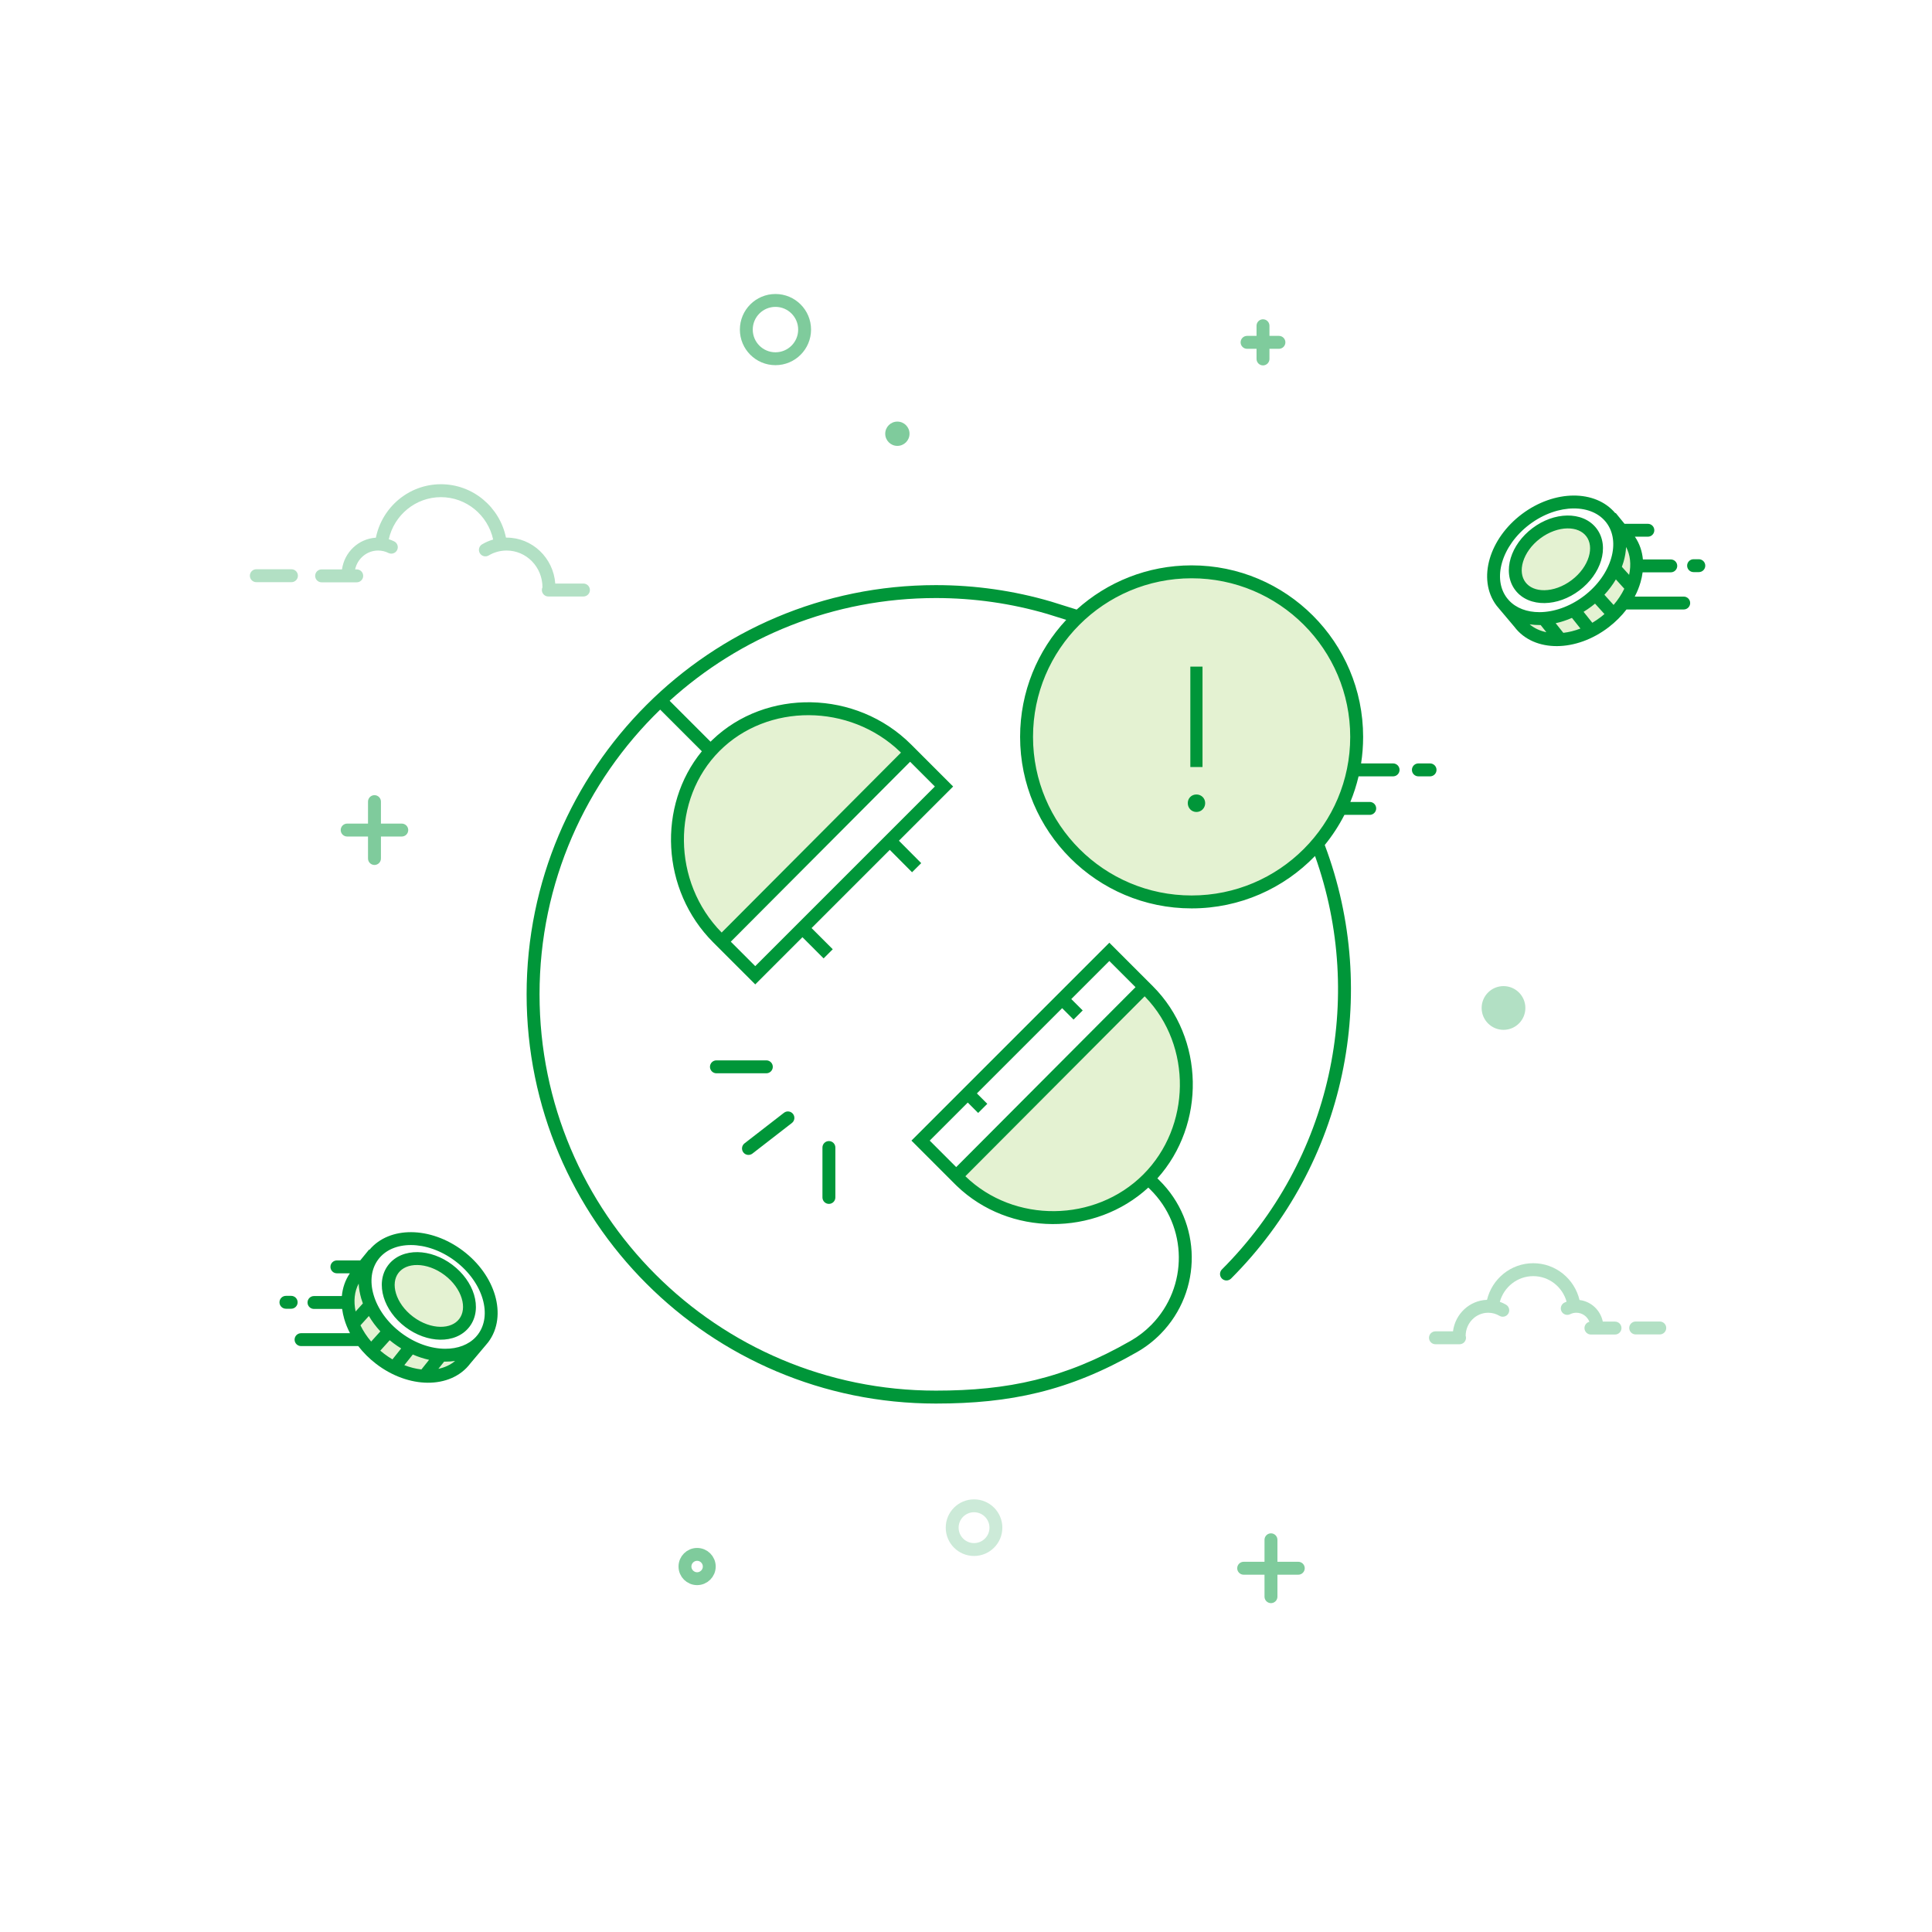 <svg width="300" height="300" viewBox="0 0 300 300" fill="none" xmlns="http://www.w3.org/2000/svg">
<rect width="300" height="300" fill="white"/>
<g clip-path="url(#clip0)">
<path d="M108.248 245.137C109.29 245.137 110.134 244.293 110.134 243.251C110.134 242.21 109.29 241.365 108.248 241.365C107.206 241.365 106.362 242.21 106.362 243.251C106.362 244.293 107.206 245.137 108.248 245.137Z" stroke="#7FCB9C" stroke-width="2"/>
<path d="M120.413 55.704C122.913 55.704 124.939 53.678 124.939 51.178C124.939 48.679 122.913 46.652 120.413 46.652C117.913 46.652 115.887 48.679 115.887 51.178C115.887 53.678 117.913 55.704 120.413 55.704Z" stroke="#7FCB9C" stroke-width="2"/>
<path d="M151.249 240.61C153.124 240.61 154.644 239.09 154.644 237.215C154.644 235.34 153.124 233.82 151.249 233.82C149.374 233.82 147.854 235.34 147.854 237.215C147.854 239.09 149.374 240.61 151.249 240.61Z" stroke="#CCEAD8" stroke-width="2"/>
<path d="M58.148 123.473C58.702 123.473 59.151 123.922 59.151 124.476L59.151 127.888L62.387 127.888C62.901 127.888 63.325 128.275 63.383 128.774L63.39 128.891C63.39 129.446 62.941 129.895 62.387 129.895L59.151 129.894L59.151 133.307C59.151 133.821 58.764 134.245 58.265 134.303L58.148 134.31C57.594 134.31 57.145 133.861 57.145 133.307L57.144 129.894L53.91 129.895C53.395 129.895 52.971 129.507 52.913 129.008L52.906 128.891C52.906 128.337 53.355 127.888 53.91 127.888L57.144 127.888L57.145 124.476C57.145 123.962 57.532 123.538 58.031 123.48L58.148 123.473ZM196.118 49.58C196.672 49.58 197.121 50.029 197.121 50.583L197.121 52.155L198.59 52.156C199.105 52.156 199.529 52.543 199.587 53.042L199.594 53.159C199.594 53.713 199.145 54.162 198.59 54.162L197.121 54.162L197.121 55.734C197.121 56.249 196.734 56.673 196.235 56.731L196.118 56.738C195.564 56.738 195.115 56.288 195.115 55.734L195.114 54.162L193.646 54.162C193.131 54.162 192.707 53.775 192.649 53.276L192.642 53.159C192.642 52.605 193.091 52.156 193.646 52.156L195.114 52.155L195.115 50.583C195.115 50.069 195.502 49.645 196.001 49.587L196.118 49.58Z" fill="#7FCB9C"/>
<path fill-rule="evenodd" clip-rule="evenodd" d="M55.835 198.127C52.673 201.98 53.423 206.064 58.087 210.379C60.641 212.742 63.375 213.478 65.122 213.697C68.253 214.089 70.761 213.12 72.646 210.79C67.846 211.137 63.844 209.793 60.641 206.758C57.437 203.724 55.835 200.847 55.835 198.127Z" fill="#E4F2D2"/>
<path d="M61.677 207.753C56.964 204.202 55.292 198.47 57.944 194.951C60.596 191.432 66.566 191.459 71.279 195.01C75.993 198.562 77.664 204.294 75.012 207.813C72.361 211.332 66.39 211.305 61.677 207.753Z" fill="white"/>
<path d="M63.55 205.266C60.499 202.966 59.386 199.295 61.066 197.066C62.746 194.837 66.582 194.894 69.634 197.193C72.686 199.493 73.798 203.165 72.118 205.394C70.438 207.623 66.602 207.566 63.55 205.266Z" fill="#E4F2D2"/>
<path fill-rule="evenodd" clip-rule="evenodd" d="M74.948 201.705C75.557 203.795 75.306 205.762 74.214 207.212L74.187 207.247L73.888 207.602C72.776 208.802 71.095 209.444 69.122 209.436C66.945 209.426 64.48 208.615 62.279 206.956C60.077 205.297 58.618 203.151 58.009 201.061C57.399 198.971 57.65 197.004 58.743 195.554C59.835 194.104 61.657 193.32 63.834 193.33C66.011 193.34 68.476 194.151 70.678 195.81C72.879 197.469 74.338 199.615 74.948 201.705ZM73.045 211.703L75.383 208.931C75.532 208.768 75.675 208.596 75.811 208.416C77.37 206.347 77.609 203.689 76.868 201.145C76.126 198.602 74.393 196.106 71.881 194.213C69.369 192.32 66.492 191.342 63.843 191.33C61.315 191.319 58.932 192.195 57.365 194.073L57.312 194.03L55.932 195.721C55.906 195.719 55.88 195.718 55.853 195.718H52.311C51.759 195.718 51.311 196.166 51.311 196.718C51.311 197.271 51.759 197.718 52.311 197.718H54.328C53.599 198.783 53.199 199.99 53.083 201.251H48.752C48.2 201.251 47.752 201.699 47.752 202.251C47.752 202.804 48.2 203.251 48.752 203.251H53.127C53.195 203.769 53.304 204.288 53.453 204.802C53.669 205.549 53.969 206.293 54.348 207.019H46.744C46.192 207.019 45.744 207.467 45.744 208.019C45.744 208.571 46.192 209.019 46.744 209.019H55.629C56.402 210.024 57.336 210.962 58.414 211.787C60.912 213.699 63.773 214.691 66.408 214.709C69.034 214.726 71.499 213.766 73.045 211.703ZM68.072 212.551C69.076 212.342 69.959 211.928 70.669 211.326C70.161 211.402 69.64 211.438 69.113 211.436C69.063 211.435 69.013 211.435 68.962 211.434L68.072 212.551ZM65.437 212.648L66.628 211.154C65.784 210.968 64.936 210.693 64.101 210.328L62.783 211.981C63.678 212.328 64.573 212.549 65.437 212.648ZM61.075 208.553C61.473 208.853 61.881 209.13 62.295 209.384L60.94 211.084C60.496 210.822 60.058 210.527 59.63 210.199C59.431 210.047 59.238 209.891 59.052 209.731L60.514 208.11C60.697 208.261 60.884 208.409 61.075 208.553ZM57.634 208.316C56.947 207.515 56.391 206.663 55.973 205.797L57.28 204.349C57.77 205.181 58.367 205.984 59.061 206.735L57.634 208.316ZM56.089 201.621C56.164 201.881 56.251 202.14 56.347 202.398L55.222 203.644C54.879 202.043 55.04 200.54 55.695 199.315C55.731 200.081 55.866 200.856 56.089 201.621ZM71.319 204.791C71.92 203.993 72.075 202.87 71.693 201.609C71.311 200.349 70.406 199.027 69.032 197.991C67.657 196.955 66.137 196.45 64.82 196.43C63.503 196.411 62.466 196.869 61.865 197.667C61.264 198.464 61.109 199.587 61.491 200.849C61.873 202.109 62.778 203.431 64.152 204.466C65.527 205.502 67.047 206.008 68.364 206.027C69.681 206.047 70.718 205.589 71.319 204.791ZM70.235 196.394C71.913 197.658 73.09 199.322 73.607 201.029C74.124 202.736 73.995 204.563 72.916 205.995C71.838 207.426 70.117 208.054 68.334 208.027C66.55 208.001 64.626 207.328 62.949 206.064C61.272 204.8 60.094 203.136 59.577 201.428C59.06 199.722 59.189 197.895 60.268 196.463C61.346 195.032 63.067 194.404 64.85 194.43C66.634 194.457 68.558 195.13 70.235 196.394ZM43.398 202.22C43.398 201.668 43.846 201.22 44.398 201.22H45.215C45.767 201.22 46.215 201.668 46.215 202.22C46.215 202.772 45.767 203.22 45.215 203.22H44.398C43.846 203.22 43.398 202.772 43.398 202.22Z" fill="#009639"/>
<path fill-rule="evenodd" clip-rule="evenodd" d="M252.356 83.746C255.519 87.6 254.768 91.683 250.105 95.998C247.551 98.361 244.817 99.097 243.069 99.316C239.938 99.708 237.43 98.739 235.546 96.409C240.345 96.756 244.347 95.412 247.551 92.378C250.755 89.343 252.356 86.466 252.356 83.746Z" fill="#E4F2D2"/>
<path d="M246.515 93.373C251.229 89.821 252.9 84.089 250.248 80.57C247.596 77.051 241.626 77.078 236.913 80.63C232.199 84.181 230.528 89.913 233.18 93.432C235.831 96.951 241.802 96.924 246.515 93.373Z" fill="white"/>
<path d="M244.641 90.885C247.693 88.585 248.805 84.914 247.126 82.685C245.446 80.456 241.61 80.513 238.558 82.813C235.506 85.112 234.394 88.784 236.074 91.013C237.754 93.242 241.59 93.185 244.641 90.885Z" fill="#E4F2D2"/>
<path fill-rule="evenodd" clip-rule="evenodd" d="M233.244 87.324C232.635 89.414 232.885 91.381 233.978 92.831L234 92.86L234.31 93.227C235.421 94.423 237.1 95.064 239.07 95.055C241.247 95.045 243.712 94.234 245.913 92.575C248.115 90.916 249.574 88.77 250.183 86.68C250.793 84.59 250.542 82.623 249.449 81.173C248.357 79.723 246.535 78.94 244.358 78.949C242.181 78.959 239.716 79.77 237.514 81.429C235.313 83.088 233.854 85.234 233.244 87.324ZM232.381 94.035C232.519 94.218 232.664 94.392 232.815 94.557L235.147 97.322C236.693 99.386 239.158 100.345 241.784 100.328C244.42 100.31 247.281 99.318 249.778 97.406C250.856 96.581 251.79 95.643 252.563 94.638H261.448C262 94.638 262.448 94.19 262.448 93.638C262.448 93.086 262 92.638 261.448 92.638H253.844C254.223 91.912 254.523 91.168 254.739 90.421C254.888 89.907 254.998 89.388 255.065 88.871H259.44C259.992 88.871 260.44 88.423 260.44 87.871C260.44 87.318 259.992 86.871 259.44 86.871H255.109C254.993 85.609 254.593 84.402 253.865 83.337H255.881C256.433 83.337 256.881 82.89 256.881 82.337C256.881 81.785 256.433 81.337 255.881 81.337H252.339C252.312 81.337 252.286 81.338 252.26 81.34L250.881 79.649L250.827 79.693C249.26 77.815 246.877 76.938 244.349 76.949C241.7 76.961 238.823 77.939 236.311 79.832C233.799 81.725 232.066 84.221 231.324 86.764C230.583 89.308 230.822 91.966 232.381 94.035ZM239.231 97.053L240.121 98.17C239.117 97.961 238.234 97.547 237.523 96.945C238.031 97.021 238.552 97.057 239.079 97.055C239.129 97.055 239.18 97.054 239.231 97.053ZM241.564 96.773L242.755 98.267C243.619 98.168 244.515 97.947 245.41 97.6L244.092 95.947C243.257 96.311 242.408 96.587 241.564 96.773ZM247.253 96.703C247.696 96.441 248.135 96.146 248.563 95.818C248.761 95.666 248.954 95.51 249.14 95.35L247.677 93.73C247.495 93.88 247.308 94.028 247.117 94.172C246.719 94.472 246.311 94.749 245.897 95.003L247.253 96.703ZM250.558 93.936L249.13 92.355C249.825 91.603 250.422 90.8 250.912 89.968L252.22 91.417C251.801 92.282 251.245 93.135 250.558 93.936ZM252.97 89.263C253.313 87.662 253.153 86.159 252.497 84.933C252.461 85.7 252.326 86.475 252.103 87.24C252.028 87.5 251.942 87.759 251.845 88.017L252.97 89.263ZM236.873 90.41C236.271 89.612 236.117 88.489 236.499 87.228C236.881 85.968 237.785 84.646 239.16 83.61C240.535 82.574 242.054 82.069 243.371 82.049C244.689 82.03 245.726 82.488 246.327 83.286C246.928 84.084 247.083 85.207 246.701 86.468C246.319 87.728 245.414 89.05 244.039 90.086C242.665 91.121 241.145 91.627 239.828 91.647C238.511 91.666 237.474 91.208 236.873 90.41ZM237.956 82.013C236.279 83.277 235.102 84.941 234.585 86.648C234.068 88.355 234.197 90.182 235.275 91.614C236.354 93.045 238.075 93.673 239.858 93.646C241.642 93.62 243.566 92.947 245.243 91.683C246.92 90.419 248.097 88.755 248.615 87.048C249.132 85.341 249.003 83.514 247.924 82.082C246.845 80.651 245.124 80.023 243.341 80.05C241.557 80.076 239.633 80.749 237.956 82.013ZM263.794 86.837C264.346 86.837 264.794 87.285 264.794 87.837C264.794 88.39 264.346 88.837 263.794 88.837H262.977C262.424 88.837 261.977 88.39 261.977 87.837C261.977 87.285 262.424 86.837 262.977 86.837H263.794Z" fill="#009639"/>
<path d="M197.356 238.098C197.91 238.098 198.359 238.547 198.359 239.101L198.359 242.513L201.594 242.513C202.109 242.513 202.533 242.9 202.591 243.399L202.598 243.516C202.598 244.07 202.148 244.519 201.594 244.519L198.359 244.519L198.359 247.931C198.359 248.446 197.972 248.87 197.473 248.928L197.356 248.935C196.802 248.935 196.353 248.485 196.353 247.931L196.352 244.519L193.117 244.519C192.603 244.519 192.179 244.132 192.121 243.633L192.114 243.516C192.114 242.962 192.563 242.513 193.117 242.513L196.352 242.513L196.353 239.101C196.353 238.586 196.74 238.162 197.239 238.104L197.356 238.098Z" fill="#7FCB9C"/>
<path d="M68.468 75.191C73.418 75.191 77.594 78.725 78.567 83.483L78.666 83.481C82.662 83.481 85.929 86.629 86.221 90.615L90.597 90.615C91.151 90.615 91.6 91.065 91.6 91.619C91.6 92.173 91.151 92.622 90.597 92.622H85.145C84.591 92.622 84.142 92.173 84.142 91.619C84.142 91.468 84.175 91.325 84.234 91.197C84.235 88.038 81.737 85.487 78.666 85.487C77.673 85.487 76.721 85.753 75.882 86.251C75.405 86.533 74.79 86.376 74.507 85.899C74.224 85.422 74.382 84.807 74.858 84.524C75.4 84.203 75.977 83.953 76.578 83.778C75.754 79.994 72.413 77.198 68.468 77.198C64.536 77.198 61.21 79.973 60.368 83.731C60.659 83.82 60.941 83.933 61.213 84.069C61.709 84.316 61.91 84.918 61.663 85.414C61.415 85.91 60.813 86.112 60.317 85.864C59.822 85.617 59.278 85.487 58.714 85.487C56.969 85.487 55.504 86.738 55.143 88.415L55.392 88.415C55.946 88.415 56.395 88.864 56.395 89.418C56.395 89.972 55.946 90.422 55.392 90.422H49.94C49.386 90.422 48.937 89.972 48.937 89.418C48.937 88.864 49.386 88.415 49.94 88.415L53.106 88.415C53.477 85.742 55.665 83.657 58.368 83.491C59.335 78.734 63.51 75.191 68.468 75.191ZM45.256 88.393C45.81 88.393 46.259 88.843 46.259 89.397C46.259 89.951 45.81 90.4 45.256 90.4H39.804C39.25 90.4 38.8 89.951 38.8 89.397C38.8 88.843 39.25 88.393 39.804 88.393H45.256ZM238.081 196.151C241.553 196.151 244.488 198.575 245.266 201.865C247.069 202.079 248.519 203.448 248.882 205.218L250.778 205.219C251.332 205.219 251.781 205.668 251.781 206.222C251.781 206.776 251.332 207.225 250.778 207.225H247.039C246.485 207.225 246.036 206.776 246.036 206.222C246.036 205.749 246.363 205.353 246.803 205.247C246.479 204.422 245.689 203.842 244.771 203.842C244.433 203.842 244.108 203.919 243.813 204.067C243.317 204.314 242.714 204.113 242.467 203.617C242.219 203.121 242.421 202.519 242.917 202.271C243.028 202.216 243.142 202.165 243.258 202.12C242.62 199.824 240.532 198.158 238.081 198.158C235.624 198.158 233.528 199.834 232.896 202.145C233.232 202.262 233.554 202.413 233.861 202.595C234.338 202.877 234.495 203.493 234.212 203.97C233.93 204.446 233.314 204.604 232.838 204.321C232.31 204.008 231.713 203.842 231.089 203.842C229.169 203.842 227.603 205.431 227.586 207.408C227.622 207.509 227.64 207.618 227.64 207.731C227.64 208.285 227.191 208.734 226.637 208.734H222.899C222.345 208.734 221.895 208.285 221.895 207.731C221.895 207.177 222.345 206.727 222.899 206.727L225.623 206.727C225.96 204.033 228.178 201.93 230.903 201.838C231.691 198.559 234.622 196.151 238.081 196.151ZM257.728 205.204C258.282 205.204 258.731 205.653 258.731 206.207C258.731 206.761 258.282 207.21 257.728 207.21H253.99C253.436 207.21 252.986 206.761 252.986 206.207C252.986 205.653 253.436 205.204 253.99 205.204H257.728Z" fill="#B2E0C4"/>
<path d="M139.344 69.237C140.386 69.237 141.23 68.392 141.23 67.351C141.23 66.309 140.386 65.465 139.344 65.465C138.302 65.465 137.458 66.309 137.458 67.351C137.458 68.392 138.302 69.237 139.344 69.237Z" fill="#7FCB9C"/>
<path d="M233.464 159.913C235.339 159.913 236.859 158.393 236.859 156.518C236.859 154.643 235.339 153.123 233.464 153.123C231.589 153.123 230.069 154.643 230.069 156.518C230.069 158.393 231.589 159.913 233.464 159.913Z" fill="#B2E0C4"/>
<path d="M30.334 253.273V261.24" stroke="white" stroke-width="2" stroke-linecap="round"/>
<path d="M34.483 257.258H26.184" stroke="white" stroke-width="2" stroke-linecap="round"/>
<path fill-rule="evenodd" clip-rule="evenodd" d="M178.233 183.087C186.038 175.284 186.357 161.902 178.301 153.846L148.991 183.157C157.046 191.212 170.43 190.892 178.233 183.087Z" fill="#E4F2D2"/>
<path fill-rule="evenodd" clip-rule="evenodd" d="M111.034 115.889C118.837 108.084 132.44 107.985 140.769 116.314L111.457 145.624C103.13 137.296 103.23 123.692 111.034 115.889Z" fill="#E4F2D2"/>
<path d="M185.164 139.456C198.919 139.456 210.069 128.306 210.069 114.551C210.069 100.797 198.919 89.647 185.164 89.647C171.409 89.647 160.259 100.797 160.259 114.551C160.259 128.306 171.409 139.456 185.164 139.456Z" fill="#E4F2D2"/>
<path d="M185.033 87.789C199.742 87.789 211.666 99.713 211.666 114.422C211.666 115.824 211.558 117.201 211.349 118.545L216.319 118.544C216.873 118.544 217.322 118.994 217.322 119.548C217.322 120.062 216.935 120.486 216.436 120.544L216.319 120.551L210.958 120.551C210.635 121.919 210.207 123.247 209.683 124.525L212.69 124.525C213.244 124.525 213.693 124.974 213.693 125.528C213.693 126.042 213.306 126.467 212.807 126.525L212.69 126.531L208.76 126.532C207.906 128.202 206.881 129.769 205.708 131.212C214.403 154.333 208.985 180.71 191.157 198.537C190.765 198.929 190.13 198.929 189.738 198.537C189.346 198.145 189.346 197.51 189.738 197.118C206.747 180.11 212.092 155.067 204.196 132.918C199.352 137.935 192.557 141.055 185.033 141.055C170.325 141.055 158.401 129.131 158.401 114.422C158.401 107.398 161.12 101.009 165.563 96.25L162.625 95.332C157.063 93.703 151.246 92.864 145.315 92.864C129.403 92.864 114.901 98.903 103.978 108.816L110.332 115.171L110.6 114.908C118.934 106.883 132.956 107.082 141.478 115.603L148.003 122.129L139.585 130.546L143.046 134.027L141.623 135.442L138.165 131.966L126.021 144.11L129.31 147.4L127.89 148.819L124.602 145.529L117.274 152.858L110.748 146.333C102.625 138.21 102.066 125.087 108.983 116.659L102.513 110.189C90.96 121.375 83.779 137.049 83.779 154.4C83.779 188.385 111.33 215.936 145.315 215.936C156.482 215.936 165.289 214.096 175.571 208.202C176.754 207.525 177.837 206.688 178.791 205.715C184.544 199.853 184.455 190.436 178.593 184.683L178.342 184.438L178.311 184.403C170.049 192.004 156.732 192.01 148.561 184.14L148.281 183.866L141.529 177.113L172.258 146.384L179.01 153.136C187.095 161.22 187.235 174.609 179.717 182.979C179.728 182.986 179.738 182.996 179.748 183.006L179.998 183.251C186.652 189.78 186.753 200.467 180.223 207.121C179.14 208.225 177.911 209.174 176.569 209.943C165.945 216.033 156.804 217.943 145.315 217.943C110.222 217.943 81.772 189.494 81.772 154.4C81.772 119.306 110.222 90.857 145.315 90.857C151.437 90.857 157.444 91.723 163.207 93.411L167.12 94.635L167.182 94.657C171.905 90.389 178.166 87.789 185.033 87.789ZM177.741 154.708L149.901 182.644C157.486 190.007 170.075 189.827 177.523 182.378C184.952 174.951 185.151 162.414 177.852 154.821L177.741 154.708ZM128.712 177.184C129.266 177.184 129.715 177.633 129.715 178.188V185.936C129.715 186.49 129.266 186.939 128.712 186.939C128.158 186.939 127.709 186.49 127.709 185.936V178.188C127.709 177.633 128.158 177.184 128.712 177.184ZM172.258 149.222L166.349 155.13L168.121 156.901L166.702 158.32L164.93 156.549L151.693 169.785L153.307 171.399L151.888 172.818L150.275 171.204L144.367 177.113L148.479 181.226L176.324 153.287L172.258 149.222ZM123.141 172.972C123.48 173.41 123.4 174.041 122.962 174.38L116.838 179.126C116.4 179.466 115.77 179.386 115.43 178.948C115.091 178.51 115.171 177.88 115.609 177.54L121.733 172.794C122.171 172.455 122.801 172.534 123.141 172.972ZM118.996 164.652C119.55 164.652 119.999 165.102 119.999 165.656C119.999 166.21 119.55 166.659 118.996 166.659H111.247C110.693 166.659 110.244 166.21 110.244 165.656C110.244 165.102 110.693 164.652 111.247 164.652H118.996ZM141.322 118.285L113.478 146.224L117.274 150.021L145.166 122.129L141.322 118.285ZM111.744 116.598C104.268 124.072 104.329 136.958 112.059 144.805L139.902 116.868L139.784 116.752C131.921 109.184 119.165 109.175 111.744 116.598ZM185.033 89.796C171.433 89.796 160.407 100.821 160.407 114.422C160.407 128.022 171.433 139.048 185.033 139.048C198.634 139.048 209.66 128.022 209.66 114.422C209.66 100.821 198.634 89.796 185.033 89.796ZM185.78 123.366C186.542 123.366 187.139 123.946 187.139 124.708C187.139 125.471 186.542 126.084 185.78 126.084C185.018 126.084 184.437 125.471 184.437 124.708C184.437 123.946 185.018 123.366 185.78 123.366ZM222.058 118.544C222.613 118.544 223.062 118.994 223.062 119.548C223.062 120.062 222.674 120.486 222.175 120.544L222.058 120.551H220.246C219.692 120.551 219.243 120.102 219.243 119.548C219.243 119.033 219.63 118.609 220.129 118.551L220.246 118.544H222.058ZM186.725 103.509V119.106H184.835V103.509H186.725Z" fill="#009639"/>
</g>
<defs>
<clipPath id="clip0">
<rect width="300" height="300" fill="white"/>
</clipPath>
</defs>
</svg>
